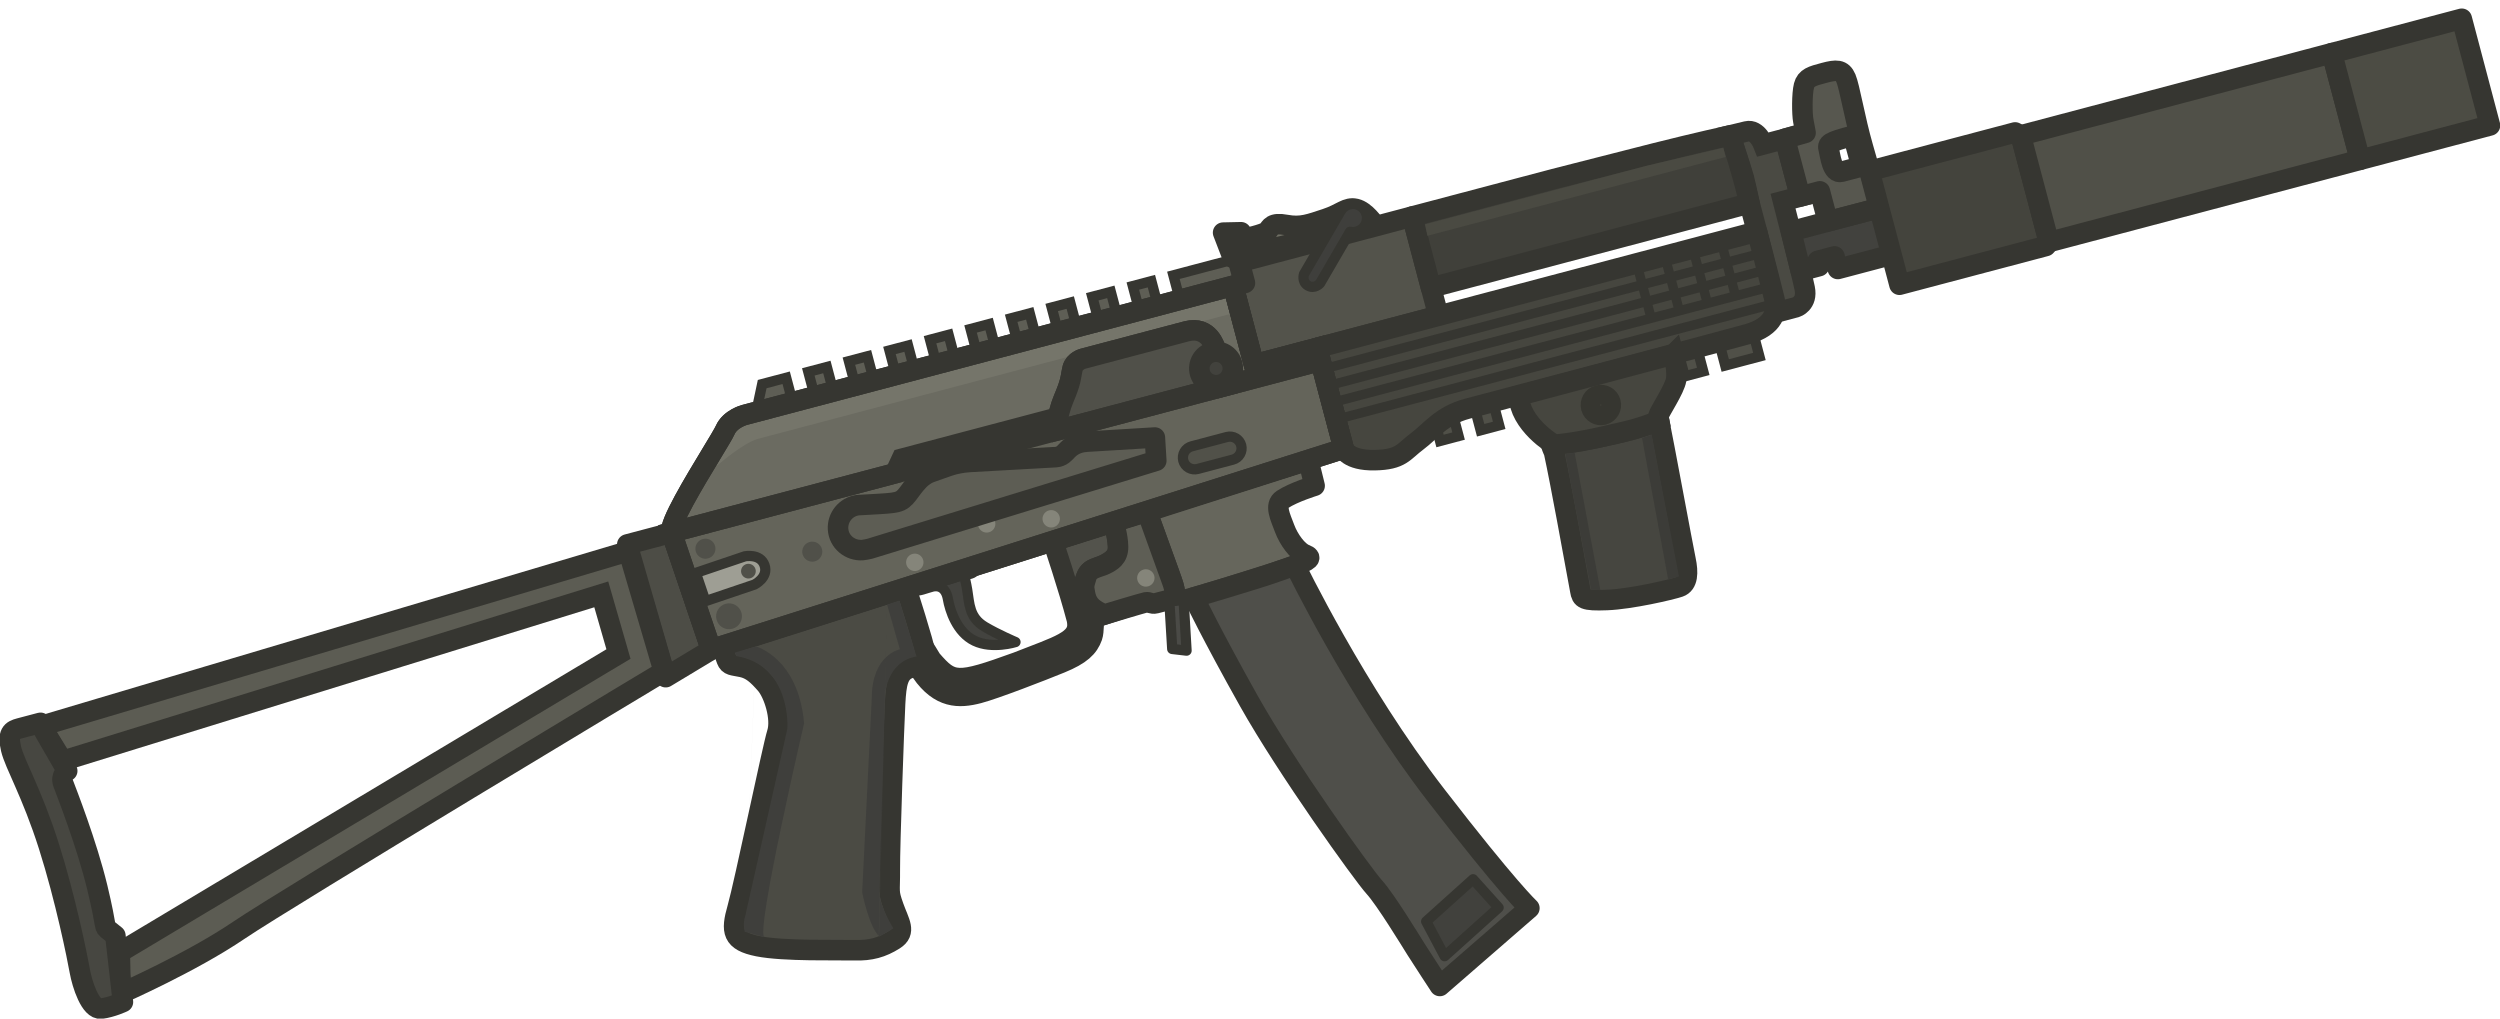 <?xml version="1.0" encoding="UTF-8" standalone="no"?>
<!-- Created with Inkscape (http://www.inkscape.org/) -->

<svg
   width="121.951"
   height="49.687"
   viewBox="0 0 32.266 13.146"
   version="1.1"
   id="svg1"
   xml:space="preserve"
   inkscape:version="1.4.2 (1:1.4.2+202505120737+ebf0e940d0)"
   sodipodi:docname="pp19.svg"
   inkscape:export-filename="pp19_lootimage.png"
   inkscape:export-xdpi="96"
   inkscape:export-ydpi="96"
   xmlns:inkscape="http://www.inkscape.org/namespaces/inkscape"
   xmlns:sodipodi="http://sodipodi.sourceforge.net/DTD/sodipodi-0.dtd"
   xmlns="http://www.w3.org/2000/svg"
   xmlns:svg="http://www.w3.org/2000/svg"><sodipodi:namedview
     id="namedview1"
     pagecolor="#ffffff"
     bordercolor="#000000"
     borderopacity="0.25"
     inkscape:showpageshadow="2"
     inkscape:pageopacity="0.0"
     inkscape:pagecheckerboard="0"
     inkscape:deskcolor="#d1d1d1"
     inkscape:document-units="px"
     showguides="false"
     inkscape:zoom="2.8756734"
     inkscape:cx="158.22381"
     inkscape:cy="65.897609"
     inkscape:window-width="2560"
     inkscape:window-height="1368"
     inkscape:window-x="0"
     inkscape:window-y="0"
     inkscape:window-maximized="1"
     inkscape:current-layer="layer1" /><defs
     id="defs1"><clipPath
       clipPathUnits="userSpaceOnUse"
       id="clipPath51"><rect
         width="238.522"
         height="238.522"
         fill="#ffffff"
         id="rect51"
         x="6.592"
         y="-156.338"
         style="stroke-width:2.168"
         transform="rotate(30)" /></clipPath><clipPath
       clipPathUnits="userSpaceOnUse"
       id="clipPath52"><rect
         width="238.522"
         height="238.522"
         fill="#ffffff"
         id="rect52"
         x="6.592"
         y="-156.338"
         style="stroke-width:2.168"
         transform="rotate(30)" /></clipPath><clipPath
       clipPathUnits="userSpaceOnUse"
       id="clipPath53"><rect
         width="238.522"
         height="238.522"
         fill="#ffffff"
         id="rect53"
         x="6.592"
         y="-156.338"
         style="stroke-width:2.168"
         transform="rotate(30)" /></clipPath><clipPath
       clipPathUnits="userSpaceOnUse"
       id="clipPath54"><rect
         width="238.522"
         height="238.522"
         fill="#ffffff"
         id="rect54"
         x="6.592"
         y="-156.338"
         style="stroke-width:2.168"
         transform="rotate(30)" /></clipPath><clipPath
       clipPathUnits="userSpaceOnUse"
       id="clipPath55"><rect
         width="238.522"
         height="238.522"
         fill="#ffffff"
         id="rect55"
         x="6.592"
         y="-156.338"
         style="stroke-width:2.168"
         transform="rotate(30)" /></clipPath><clipPath
       id="clip0_619_1201"><rect
         width="110"
         height="110"
         fill="#ffffff"
         id="rect74"
         x="0"
         y="0" /></clipPath></defs><g
     inkscape:label="Layer 1"
     inkscape:groupmode="layer"
     id="layer1"
     transform="translate(-5.544,46.657)"><g
       id="g63"
       transform="matrix(0.121,-0.032,0.032,0.121,4.807,-39.465)"><path
         d="m 189.305,5.066 c 0,0 0.236,3.754 0.236,4.555 -4e-5,0.8 -0.101,2.733 -0.101,2.733 l 1e-4,3.01 c 0,0 -0.087,5.084 -0.087,6.119 -1.7e-4,1.035 -0.424,2.448 -0.424,2.448 l 2.401,1.2e-4 c 0,0 1.271,-0.047 1.365,-1.648 0.094,-1.6 0.141,-9.273 0.141,-9.273 l 1.836,2.4e-5 V 6.843 l -2.306,1.426e-4 c 0,0 -0.188,-1.719 -1.318,-1.742 z"
         fill="#4a4a43"
         stroke="#363631"
         stroke-width="1.093"
         stroke-miterlimit="3.994"
         id="path1"
         style="stroke-width:2.119;stroke-dasharray:none" /><path
         d="m 73.288,16.728 23.849,4.4e-4 1.055,-1.267 16.682,1.01e-4 c 0.148,-0.365 0.365,-0.723 0.645,-1.162 0.134,-0.21 0.313,-0.446 0.51,-0.705 0.399,-0.527 0.872,-1.15 1.192,-1.847 0.16,-0.348 0.296,-0.644 0.393,-0.812 0.387,-0.671 1.271,-0.671 1.271,-0.671 l 11.05,-1.51e-4 c 2.412,1.45e-4 2.412,2.413 2.412,2.413 l 1.6e-4,4.052 10.166,2.8e-5 -7e-5,-1.368 -6.73,-1.13e-4 -1.9e-4,-8.415 -52.11,2.53e-5 c 0,0 -1.531,-0.003 -2.33,0.995 -0.234,0.292 -1.025,1.056 -2.026,2.023 -2.423,2.34 -6.075,5.868 -6.029,6.764 z"
         fill="#6b6b61"
         id="path2"
         style="stroke-width:2.119;stroke-linecap:round;stroke-linejoin:round;stroke-dasharray:none" /><path
         style="fill:#75756a;fill-opacity:1;fill-rule:evenodd;stroke:none;stroke-width:1.901;stroke-linecap:round;stroke-linejoin:round;stroke-miterlimit:29;stroke-dasharray:none"
         d="m 79.502,11.32 c 0,0 3.282,-1.637 4.894,-1.637 H 134.737 V 8.002 H 83.341 c 0,0 -0.846,-0.325 -3.838,3.318 z"
         id="path51"
         sodipodi:nodetypes="cscccc" /><path
         fill-rule="evenodd"
         clip-rule="evenodd"
         d="m 196.766,13.007 -2.095,-2.1e-5 V 6.841 l 2.212,-0.047 0.094,-1.271 c 0.047,-0.682 0.565,-2.707 0.988,-3.46 0.424,-0.753 1.059,-0.753 2.354,-0.753 1.294,-1.86e-5 1.883,0.118 2.024,1.106 0.069,0.485 0.025,1.537 -0.029,2.838 -0.057,1.351 -0.124,2.971 -0.088,4.505 0.07,3.012 0.117,6.472 0.117,6.472 l -5.578,-0.023 z m 4.799,-1.383 -0.016,-3.29 c -2.663,-2.25e-5 -2.795,0.133 -2.795,0.749 2.1e-4,0.103 -0.009,0.243 -0.02,0.405 -0.054,0.803 -0.143,2.137 0.702,2.137 z"
         fill="#57574f"
         id="path3"
         style="stroke-width:2.119;stroke-dasharray:none" /><path
         d="M 84.907,6.982 86.241,4.338 88.801,4.338 88.801,6.944 Z"
         fill="#5e5e55"
         stroke="#363631"
         stroke-width="0.546"
         stroke-miterlimit="3.994"
         id="path4"
         style="stroke-width:1.058;stroke-dasharray:none" /><path
         d="m 91.162,4.337 6.8e-5,2.606 1.98,4.94e-5 1.2e-4,-2.606 z"
         fill="#5e5e55"
         stroke="#363631"
         stroke-width="0.546"
         stroke-miterlimit="3.994"
         id="path5"
         style="stroke-width:1.058;stroke-dasharray:none" /><path
         d="m 95.49,4.337 -1.2e-4,2.606 1.981,-3e-5 -6.7e-5,-2.606 z"
         fill="#5e5e55"
         stroke="#363631"
         stroke-width="0.546"
         stroke-miterlimit="3.994"
         id="path6"
         style="stroke-width:1.058;stroke-dasharray:none" /><path
         d="m 99.818,4.337 -1.2e-4,2.606 1.981,-2.99e-5 -7e-5,-2.606 z"
         fill="#5e5e55"
         stroke="#363631"
         stroke-width="0.546"
         stroke-miterlimit="3.994"
         id="path7"
         style="stroke-width:1.058;stroke-dasharray:none" /><path
         d="m 104.145,4.339 -1.2e-4,2.606 1.981,-2.99e-5 -6e-5,-2.606 z"
         fill="#5e5e55"
         stroke="#363631"
         stroke-width="0.546"
         stroke-miterlimit="3.994"
         id="path8"
         style="stroke-width:1.058;stroke-dasharray:none" /><path
         d="m 108.469,4.336 7e-5,2.606 1.98,4.94e-5 1.2e-4,-2.606 z"
         fill="#5e5e55"
         stroke="#363631"
         stroke-width="0.546"
         stroke-miterlimit="3.994"
         id="path9"
         style="stroke-width:1.058;stroke-dasharray:none" /><path
         d="m 112.8,4.338 7e-5,2.606 1.98,-1.384e-4 1.2e-4,-2.606 z"
         fill="#5e5e55"
         stroke="#363631"
         stroke-width="0.546"
         stroke-miterlimit="3.994"
         id="path10"
         style="stroke-width:1.058;stroke-dasharray:none" /><path
         d="m 117.122,4.332 7e-5,2.606 1.98,-1.384e-4 1.2e-4,-2.606 z"
         fill="#5e5e55"
         stroke="#363631"
         stroke-width="0.546"
         stroke-miterlimit="3.994"
         id="path11"
         style="stroke-width:1.058;stroke-dasharray:none" /><path
         d="m 152.317,25.603 -1.1e-4,2.277 1.98,-1.38e-4 v -2.277 z"
         fill="#505048"
         stroke="#363631"
         stroke-width="0.546"
         stroke-miterlimit="3.994"
         id="path12"
         style="stroke-width:1.058;stroke-dasharray:none" /><path
         d="m 182.741,25.6 -1.1e-4,2.277 3.645,-2.05e-4 v -2.277 z"
         fill="#505048"
         stroke="#363631"
         stroke-width="0.546"
         stroke-miterlimit="3.994"
         id="path13"
         style="stroke-width:1.058;stroke-dasharray:none" /><path
         d="m 121.449,4.334 7e-5,2.606 1.981,-3e-5 -7e-5,-2.606 z"
         fill="#5e5e55"
         stroke="#363631"
         stroke-width="0.546"
         stroke-miterlimit="3.994"
         id="path14"
         style="stroke-width:1.058;stroke-dasharray:none" /><path
         d="m 125.777,4.334 -1.2e-4,2.606 1.98,1.579e-4 -7e-5,-2.606 z"
         fill="#5e5e55"
         stroke="#363631"
         stroke-width="0.546"
         stroke-miterlimit="3.994"
         id="path15"
         style="stroke-width:1.058;stroke-dasharray:none" /><path
         d="m 156.648,25.605 v 2.277 l 1.98,1.58e-4 1.1e-4,-2.277 z"
         fill="#505048"
         stroke="#363631"
         stroke-width="0.546"
         stroke-miterlimit="3.994"
         id="path16"
         style="stroke-width:1.058;stroke-dasharray:none" /><path
         d="m 178.414,25.606 -1.1e-4,2.277 1.98,-1.39e-4 v -2.277 z"
         fill="#505048"
         stroke="#363631"
         stroke-width="0.546"
         stroke-miterlimit="3.994"
         id="path17"
         style="stroke-width:1.058;stroke-dasharray:none" /><path
         d="m 130.105,4.334 -1.2e-4,2.606 6.311,1.296e-4 -7e-5,-2.606 z"
         fill="#5e5e55"
         stroke="#363631"
         stroke-width="0.546"
         stroke-miterlimit="3.994"
         id="path18"
         style="stroke-width:1.058;stroke-dasharray:none" /><path
         d="m 102.621,28.094 c -0.13,0.553 -0.153,0.647 -0.8,0.647 -0.647,1.03e-4 -0.424,0.012 -0.565,1.495 -0.141,1.483 -0.543,2.818 0.777,4.166 1.083,1.106 2.66,2.33 2.66,2.33 0,0 -2.507,0.118 -4.048,-1.2 -1.542,-1.318 -1.659,-3.695 -1.553,-4.884 0.106,-1.189 -0.553,-1.636 -1.236,-1.636 -0.683,2.7e-5 -1.518,0.118 -1.671,-0.071 -0.153,-0.188 -0.165,-0.518 -0.165,-0.518 z"
         fill="#43433f"
         stroke="#363631"
         stroke-width="0.546"
         stroke-miterlimit="3.994"
         id="path19"
         style="stroke-width:1.058;stroke-linecap:round;stroke-linejoin:round;stroke-dasharray:none" /><path
         d="m 136.485,4.154 -0.3,-2.762 1.797,0.433 0.055,0.709 c 0,0 2.29,0.123 2.656,-0.143 0.366,-0.266 0.599,-0.766 1.997,-0.1 1.398,0.666 2.363,0.532 4.094,0.433 1.731,-0.1 2.363,-0.666 3.262,-0.2 0.899,0.466 1.431,2.03 1.431,2.03 z"
         fill="#707065"
         stroke="#363631"
         stroke-width="0.546"
         stroke-miterlimit="3.994"
         id="path20"
         style="stroke-width:2.119;stroke-linecap:round;stroke-linejoin:round;stroke-dasharray:none" /><path
         d="m 135.784,6.984 -8e-5,8.377 19.676,-1.6e-5 -3e-5,-10.589 -18.426,-1.468e-4 -10e-6,2.213 z"
         fill="#53534b"
         stroke="#363631"
         stroke-width="1.093"
         stroke-miterlimit="3.994"
         id="path21"
         style="stroke-width:2.119;stroke-linecap:round;stroke-linejoin:round;stroke-dasharray:none" /><path
         d="m 121.241,27.213 c 0.541,6.26 0.824,8.391 0.636,8.673 -0.188,0.283 -0.824,0.965 0.4,1.083 1.224,0.118 10.426,-0.33 12.168,-0.471 1.742,-0.141 2.118,-0.353 1.436,-0.847 -0.682,-0.494 -1.247,-1.93 -1.365,-3.154 -0.118,-1.224 -0.424,-2.612 0.565,-2.942 1.299,-0.433 3.554,-0.518 3.554,-0.518 l 0.047,-2.709 z"
         fill="#66665c"
         stroke="#363631"
         stroke-width="1.093"
         stroke-miterlimit="3.994"
         id="path22"
         style="stroke-width:2.119;stroke-linecap:round;stroke-linejoin:round;stroke-dasharray:none" /><path
         d="m 123.649,36.987 c 0,0 6.374,-0.183 8.404,-0.333 2.03,-0.15 2.53,-0.2 2.53,-0.2 0,0 2.731,14.136 8.005,26.645 4.741,11.244 6.319,13.71 6.319,13.71 l -10.979,5.396 c 0,0 -1.065,-3.195 -1.398,-4.261 -0.333,-1.065 -1.731,-5.791 -2.53,-7.323 -0.799,-1.531 -5.592,-14.113 -7.589,-21.835 -1.997,-7.722 -2.763,-11.799 -2.763,-11.799 z"
         fill="#474743"
         stroke="#363631"
         stroke-width="1.093"
         stroke-miterlimit="3.994"
         id="path23"
         style="fill:#4f4f4a;fill-opacity:1;stroke-width:2.119;stroke-linecap:round;stroke-linejoin:round;stroke-dasharray:none"
         clip-path="url(#clipPath55)" /><path
         d="m 155.459,4.77 3e-5,7.581 33.979,1.17e-4 c 0.092,-3.551 -0.102,-6.336 -0.134,-7.287 0,0 -3.671,-0.152 -7.955,-0.2 -4.284,-0.047 -10.732,-0.094 -10.732,-0.094 z"
         fill="#40403a"
         stroke="#363631"
         stroke-width="1.093"
         stroke-miterlimit="3.994"
         id="path24"
         style="stroke-width:2.119;stroke-linecap:round;stroke-linejoin:round;stroke-dasharray:none"
         sodipodi:nodetypes="ccccccc" /><path
         d="M 75.319,29.437 95.207,28.448 c 0,0 0.33,6.166 0.188,7.084 -0.141,0.918 -0.753,0.894 -1.977,1.012 -1.224,0.118 -1.694,1.106 -2.353,3.154 -0.659,2.047 -4.284,14.004 -4.896,16.381 -0.612,2.377 -0.753,2.095 -0.612,3.813 0.141,1.718 0.635,2.871 -0.8,3.319 -1.435,0.447 -2.636,0.471 -4.236,-1.44e-4 -1.6,-0.471 -7.061,-1.742 -9.509,-2.942 -2.448,-1.2 -2.33,-2.189 -1.036,-4.354 1.294,-2.165 7.72,-15.063 8.567,-16.405 0.847,-1.342 0.706,-4.048 0.141,-5.178 C 78.12,33.202 77.649,32.449 76.755,32.002 75.861,31.555 75.508,31.531 75.437,30.919 75.366,30.307 75.319,29.437 75.319,29.437 Z"
         fill="#4b4b44"
         stroke="#363631"
         stroke-width="1.093"
         stroke-miterlimit="3.994"
         id="path25"
         style="stroke-width:2.119;stroke-linecap:round;stroke-linejoin:round;stroke-dasharray:none" /><path
         d="m 117.626,27.354 -6.542,0.318 c 0,0 0.338,5.134 0.328,8.426 -0.002,0.071 -0.01,0.174 -0.032,0.296 -0.259,1.889 -2.515,1.863 -7.054,2.395 -6.64,0.592 -7.043,0.396 -8.482,-2.513 -0.158,-0.591 -0.407,-1.326 -0.407,-1.326 0,0 0.088,0.498 -0.065,0.774 l -0.848,1.529 c 1.142,3.095 3.025,3.601 5.155,3.601 1.746,5.4e-5 6.775,-0.563 8.967,-0.848 2.223,-0.289 3.177,-0.824 3.837,-1.788 0.32,-0.468 0.635,-1.812 0.635,-1.812 l 1.189,-0.071 c 0,0 -1.188,-0.776 -1.424,-1.941 -0.235,-1.165 0.506,-2.848 1.624,-2.907 1.118,-0.059 2.201,-0.329 2.683,-0.929 0.482,-0.6 0.435,-3.201 0.435,-3.201 z"
         fill="#53534c"
         stroke="#363631"
         stroke-width="0.546"
         stroke-miterlimit="3.994"
         id="path26"
         style="stroke-width:2.119;stroke-dasharray:none" /><path
         d="m 121.24,27.209 -3.612,0.141 c 0,0 0.082,1.483 -0.2,2.589 -0.283,1.106 -1.083,1.282 -1.765,1.424 -0.682,0.141 -1.683,-0.071 -2.165,0.718 -0.483,0.789 -0.541,0.836 -0.6,1.659 -0.059,0.824 0.165,1.341 0.541,1.8 0.377,0.459 0.871,0.789 0.871,0.789 0,0 4.119,-0.141 4.437,-0.118 0.318,0.024 0.53,0.354 0.941,0.353 0.412,1.4e-4 1.847,0.011 1.847,0.011 0,0 0.024,-0.27 0.236,-0.494 0.212,-0.223 0.165,-0.882 0.141,-1.176 -0.023,-0.294 -0.671,-7.697 -0.671,-7.697 z"
         fill="#5e5e55"
         stroke="#363631"
         stroke-width="0.546"
         stroke-miterlimit="3.994"
         id="path27"
         style="stroke-width:2.119;stroke-dasharray:none" /><path
         d="m 121.111,36.698 -0.975,4.856 1.384,0.544 1.062,-5.233 c -0.883,0.101 -1.373,-0.178 -1.471,-0.168 z"
         fill="#4a4a46"
         stroke="#363631"
         stroke-width="0.546"
         stroke-miterlimit="3.994"
         id="path28"
         style="stroke-width:1.058;stroke-linecap:round;stroke-linejoin:round;stroke-dasharray:none" /><path
         d="M 68.567,16.766 68.897,31.012 74.156,29.48 73.29,16.766 Z"
         fill="#4d4d46"
         stroke="#363631"
         stroke-width="1.093"
         stroke-miterlimit="3.994"
         id="path29"
         style="stroke-width:2.119;stroke-linecap:round;stroke-linejoin:round;stroke-dasharray:none" /><path
         d="M 68.505,17.468 5.346,19.41 6.57,23.458 64.656,21.057 64.798,27.459 7.217,44.049 6.218,48.186 c 0,0 7.855,-1.232 13.447,-3.195 5.592,-1.964 49.192,-14.601 49.192,-14.601 z"
         fill="#5c5c53"
         stroke="#363631"
         stroke-width="1.093"
         stroke-miterlimit="3.994"
         id="path30"
         style="stroke-width:2.119;stroke-dasharray:none"
         clip-path="url(#clipPath54)" /><path
         d="m 5.348,19.409 1.224,4.519 0.188,0.647 c 0,0 -0.824,0.259 -0.73,1.165 0.094,0.906 0.756,6.635 0.656,11.261 -0.1,4.627 -0.433,3.96 0.05,4.609 l 0.483,0.649 -0.998,6.825 c 0,0 -1.248,0.233 -2.347,0.083 C 2.775,49.017 2.624,46.271 2.74,44.857 2.857,43.442 3.23,37.296 2.947,31.553 2.665,25.811 1.7,22.539 1.747,20.891 1.794,19.244 2.288,19.079 3.136,19.079 l 2.228,8.5e-5 z"
         fill="#474741"
         stroke="#363631"
         stroke-width="1.093"
         stroke-miterlimit="3.994"
         id="path31"
         style="stroke-width:2.119;stroke-linecap:round;stroke-linejoin:round;stroke-dasharray:none"
         clip-path="url(#clipPath53)" /><path
         d="m 192.837,16.231 -0.07,4.213 1.953,6.2e-5 -1e-4,-0.565 1.789,3.2e-5 3e-5,1.341 5.869,-1.71e-4 1e-5,-0.612 -0.032,-4.378 z"
         fill="#42423e"
         stroke="#363631"
         stroke-width="1.093"
         stroke-miterlimit="3.994"
         id="path32"
         style="stroke-width:2.119;stroke-linecap:round;stroke-linejoin:round;stroke-dasharray:none" /><path
         d="m 201.551,8.335 0.017,3.29 -2.129,4.1e-5 c -1.015,-8e-5 -0.682,-1.926 -0.682,-2.542 -1.3e-4,-0.616 0.132,-0.749 2.794,-0.749 z"
         stroke="#363631"
         stroke-width="0.546"
         stroke-miterlimit="3.994"
         id="path33"
         style="fill:none;stroke-width:2.119;stroke-dasharray:none" /><path
         d="m 142.518,16.731 -69.226,9e-6 0.865,12.714 68.361,-3.339 z"
         fill="#64645a"
         id="path34"
         style="stroke-width:2.119;stroke-linecap:round;stroke-linejoin:round;stroke-dasharray:none" /><path
         d="m 127.411,21.865 c -0.159,1.01e-4 -0.315,0.031 -0.462,0.092 -0.146,0.06 -0.279,0.149 -0.392,0.261 -0.112,0.112 -0.201,0.245 -0.261,0.392 -0.061,0.146 -0.092,0.303 -0.092,0.462 -9e-5,0.158 0.031,0.315 0.092,0.462 0.061,0.146 0.15,0.279 0.262,0.391 0.112,0.112 0.245,0.201 0.392,0.262 0.146,0.061 0.303,0.092 0.462,0.092 l 3.76,-6.7e-5 c 0.158,8.7e-5 0.315,-0.031 0.462,-0.092 0.146,-0.061 0.28,-0.15 0.392,-0.262 0.112,-0.112 0.201,-0.245 0.262,-0.391 0.061,-0.147 0.092,-0.304 0.092,-0.462 9e-5,-0.158 -0.031,-0.315 -0.092,-0.462 -0.061,-0.146 -0.149,-0.28 -0.261,-0.392 -0.112,-0.112 -0.245,-0.201 -0.392,-0.262 -0.147,-0.061 -0.303,-0.092 -0.462,-0.092 z"
         fill="#515149"
         stroke="#363631"
         stroke-width="0.546"
         stroke-miterlimit="3.994"
         stroke-linecap="round"
         id="path35"
         style="stroke-width:1.058;stroke-dasharray:none" /><path
         d="m 189.438,15.358 -46.924,6.9e-5 -1e-5,10.779 c 0,0 0.094,1.271 2.777,1.93 2.683,0.659 3.084,-0.094 4.731,-0.753 1.647,-0.659 3.095,-1.932 5.882,-1.932 2.95,-1.6e-5 26.903,0.002 29.869,-0.045 2.918,-0.047 3.624,-1.546 3.624,-2.871 -1.1e-4,-0.736 0.049,-3.218 0.04,-7.108 z"
         fill="#46463f"
         stroke="#363631"
         stroke-width="1.093"
         stroke-miterlimit="3.994"
         id="path36"
         style="stroke-width:2.119;stroke-linecap:round;stroke-linejoin:round;stroke-dasharray:none" /><path
         d="m 174.688,31.603 c -3.616,0.556 -10.086,-0.132 -11.388,-0.366 -0.006,0.212 0.089,0.755 0.089,0.755 -0.134,3.125 -0.76,10.977 -1.035,14.545 -0.066,0.799 0.022,1.066 2.418,1.598 2.397,0.533 6.624,0.666 7.556,0.599 0.932,-0.067 1.265,-1.199 1.331,-2.53 0.064,-1.274 0.945,-12.945 0.999,-14.164 z"
         fill="#40403a"
         stroke="#363631"
         stroke-width="1.093"
         stroke-miterlimit="3.994"
         id="path37"
         style="fill:#464640;fill-opacity:1;stroke-width:2.119;stroke-linecap:round;stroke-linejoin:round;stroke-dasharray:none"
         sodipodi:nodetypes="ccccccccc" /><path
         d="m 177.883,25.406 -16.503,0.033 c -0.714,2.796 2.186,5.843 2.269,5.844 l 0.214,0.024 c 0,0 0.252,0.04 0.379,0.059 0.127,0.019 0.254,0.037 0.382,0.054 0.128,0.017 0.256,0.033 0.384,0.049 0.128,0.015 0.256,0.03 0.383,0.044 0.128,0.014 0.255,0.027 0.381,0.039 0.253,0.025 0.503,0.046 0.747,0.065 0.244,0.019 0.483,0.036 0.714,0.051 0.231,0.014 0.453,0.026 0.664,0.037 0.211,0.01 0.412,0.02 0.598,0.027 0.187,0.007 0.36,0.013 0.517,0.018 0.314,0.009 0.563,0.015 0.725,0.02 0.162,0.004 0.378,0.014 0.639,0.025 0.13,0.006 0.271,0.01 0.423,0.015 0.152,0.005 0.313,0.009 0.484,0.011 0.17,0.002 0.349,0.003 0.537,0.002 0.093,-6.06e-4 0.189,-0.002 0.287,-0.004 0.098,-0.002 0.197,-0.004 0.298,-0.008 0.101,-0.003 0.203,-0.007 0.307,-0.012 0.104,-0.004 0.21,-0.01 0.317,-0.017 0.107,-0.007 0.215,-0.014 0.325,-0.022 0.11,-0.008 0.221,-0.018 0.333,-0.029 0.112,-0.01 0.225,-0.022 0.339,-0.035 0.114,-0.013 0.229,-0.027 0.345,-0.043 0,0 0.213,-0.029 0.32,-0.046 0,0 0.026,-0.424 0.038,-0.444 0.266,-0.466 2.356,-2.263 2.756,-3.195 0.4,-0.932 0.4,-2.563 0.4,-2.563 z"
         fill="#46463f"
         stroke="#363631"
         stroke-width="1.093"
         stroke-miterlimit="3.994"
         id="path38"
         style="stroke-width:2.119;stroke-dasharray:none" /><path
         d="m 169.302,29.564 c 0.568,-1.07e-4 1.028,-0.46 1.028,-1.028 8e-5,-0.568 -0.46,-1.028 -1.028,-1.028 -0.568,1.07e-4 -1.028,0.46 -1.028,1.028 10e-5,0.568 0.46,1.028 1.028,1.028 z"
         fill="#65655c"
         stroke="#363630"
         stroke-width="0.546"
         stroke-miterlimit="3.994"
         stroke-linecap="round"
         id="path39"
         style="stroke-width:2.119;stroke-dasharray:none" /><path
         d="m 196.766,13.007 -2.095,-2.1e-5 V 6.841 l 2.212,-0.047 0.094,-1.271 c 0.047,-0.682 0.565,-2.707 0.988,-3.46 0.424,-0.753 1.059,-0.753 2.354,-0.753 1.294,-1.86e-5 1.883,0.118 2.024,1.106 0.069,0.485 0.025,1.537 -0.029,2.838 -0.057,1.351 -0.124,2.971 -0.088,4.505 0.07,3.012 0.117,6.472 0.117,6.472 l -5.578,-0.023 z"
         stroke="#363631"
         stroke-width="1.093"
         stroke-miterlimit="3.994"
         id="path40"
         style="fill:none;stroke-width:2.119;stroke-linecap:round;stroke-linejoin:round;stroke-dasharray:none" /><path
         d="m 217.783,12.283 -15.544,9.8e-5 -7e-5,12.134 15.613,-6.1e-5 0.411,-0.309 -1.1e-4,-11.379 z"
         fill="#44443d"
         stroke="#363631"
         stroke-width="1.093"
         stroke-miterlimit="3.994"
         id="path41"
         style="stroke-width:2.119;stroke-linecap:round;stroke-linejoin:round;stroke-dasharray:none" /><path
         d="m 251.452,12.727 -33.19,-4.5e-5 1.1e-4,11.379 33.19,4.5e-5 z"
         fill="#505048"
         stroke="#363631"
         stroke-width="1.093"
         stroke-miterlimit="3.994"
         id="path42"
         style="stroke-width:2.119;stroke-linecap:round;stroke-linejoin:round;stroke-dasharray:none"
         clip-path="url(#clipPath52)" /><path
         d="m 251.453,12.727 1.1e-4,11.379 13.854,-2.28e-4 -1.1e-4,-11.379 z"
         fill="#4c4c44"
         stroke="#363631"
         stroke-width="1.093"
         stroke-miterlimit="3.994"
         id="path43"
         style="stroke-width:2.119;stroke-linecap:round;stroke-linejoin:round;stroke-dasharray:none"
         clip-path="url(#clipPath51)" /><path
         d="m 114.877,15.462 -16.682,8.7e-5 -1.055,1.267 17.502,6.6e-4 c 4e-5,-0.497 0.08,-0.886 0.235,-1.267 z"
         fill="#3b3b35"
         id="path44"
         style="stroke-width:2.119;stroke-dasharray:none" /><path
         d="m 79.317,9.964 c -2.423,2.34 -6.075,5.869 -6.028,6.764 l 0.865,12.714 68.361,-3.339 -8.7e-4,-10.744 -6.73,-1.12e-4 V 6.946 l -52.111,-8.31e-5 c 0,0 -1.531,-0.003 -2.33,0.995 -0.234,0.292 -1.025,1.056 -2.026,2.023 z"
         stroke="#363631"
         stroke-width="1.093"
         stroke-miterlimit="3.994"
         id="path45"
         style="fill:none;stroke-width:2.119;stroke-dasharray:none" /><path
         d="m 73.288,16.728 23.849,4.4e-4 1.055,-1.267 16.682,1.01e-4 c 0.148,-0.365 0.365,-0.723 0.645,-1.162 0.134,-0.21 0.313,-0.446 0.51,-0.705 0.399,-0.527 0.872,-1.15 1.192,-1.847 0.16,-0.348 0.296,-0.644 0.393,-0.812 0.387,-0.671 1.271,-0.671 1.271,-0.671 l 11.05,-1.51e-4 c 2.412,1.45e-4 2.412,2.413 2.412,2.413 l 1.6e-4,4.052 10.166,2.8e-5 -7e-5,-1.368 -6.73,-1.13e-4 -1.9e-4,-8.415 -52.11,2.53e-5 c 0,0 -1.531,-0.003 -2.33,0.995 -0.234,0.292 -1.025,1.056 -2.026,2.023 -2.423,2.34 -6.075,5.868 -6.029,6.764 z"
         stroke="#363631"
         stroke-width="0.546"
         stroke-miterlimit="3.994"
         id="path46"
         style="fill:none;stroke-width:2.119;stroke-dasharray:none" /><path
         fill-rule="evenodd"
         clip-rule="evenodd"
         d="m 132.348,16.73 -17.708,1.1e-5 c -5e-5,-0.972 0.307,-1.532 0.88,-2.428 0.406,-0.636 1.224,-1.512 1.702,-2.553 0.16,-0.348 0.296,-0.644 0.393,-0.812 0.387,-0.671 1.271,-0.671 1.271,-0.671 l 11.05,-1.51e-4 c 2.412,1.45e-4 2.412,2.413 2.412,2.413 z"
         fill="#79796d"
         stroke="#363631"
         stroke-width="0.546"
         stroke-miterlimit="3.994"
         id="path47"
         style="fill:#505049;fill-opacity:1;stroke-width:2.119;stroke-dasharray:none" /><path
         d="m 131.904,16.472 c 0.954,-8.5e-5 1.727,-0.773 1.726,-1.727 3e-5,-0.954 -0.773,-1.727 -1.727,-1.727 -0.954,8.4e-5 -1.727,0.773 -1.727,1.727 9e-5,0.954 0.773,1.727 1.727,1.727 z"
         fill="#42423d"
         stroke="#363631"
         stroke-width="0.556"
         stroke-miterlimit="3.994"
         stroke-linecap="round"
         id="path48"
         style="stroke-width:2.119;stroke-dasharray:none" /><path
         d="m 142.518,16.731 -69.226,9e-6 0.865,12.714 68.361,-3.339 z"
         stroke="#363631"
         stroke-width="0.546"
         stroke-miterlimit="3.994"
         id="path49"
         style="fill:none;stroke-width:2.119;stroke-dasharray:none" /><g
         id="g56"
         transform="translate(0,-0.276)"><circle
           style="fill:#85857a;fill-opacity:1;fill-rule:evenodd;stroke:none;stroke-width:1.278;stroke-linecap:round;stroke-linejoin:round;stroke-miterlimit:29;stroke-dasharray:none"
           id="path55-8-2"
           cx="96.757"
           cy="26.405"
           r="0.897" /><circle
           style="fill:#85857a;fill-opacity:1;fill-rule:evenodd;stroke:none;stroke-width:1.278;stroke-linecap:round;stroke-linejoin:round;stroke-miterlimit:29;stroke-dasharray:none"
           id="path55-8-2-1"
           cx="104.936"
           cy="24.468"
           r="0.897" /><circle
           style="fill:#85857a;fill-opacity:1;fill-rule:evenodd;stroke:none;stroke-width:1.278;stroke-linecap:round;stroke-linejoin:round;stroke-miterlimit:29;stroke-dasharray:none"
           id="path55-8-2-7"
           cx="111.504"
           cy="25.664"
           r="0.897" /></g><path
         fill-rule="evenodd"
         clip-rule="evenodd"
         d="m 117.093,18.636 c -1.305,-0.262 -1.978,0.215 -2.52,0.547 -0.542,0.333 -1.084,0.156 -1.084,0.156 l -8.58,-1.762 c -1.697,-0.34 -2.663,-0.092 -4.106,-0.008 -1.443,0.084 -2.458,1.281 -3.274,1.797 -0.816,0.515 -1.345,0.284 -4.968,-0.442 -1.217,-0.141 -2.338,0.674 -2.579,1.875 -0.255,1.275 0.6,2.475 1.875,2.73 0.149,0.03 0.631,0.06 0.779,0.06 l 30.873,-1.221 0.471,-2.35 z"
         fill="#4c4c44"
         stroke="#363631"
         stroke-width="0.546"
         stroke-miterlimit="3.994"
         stroke-linecap="round"
         id="path50"
         style="fill:#5d5d54;fill-opacity:1;stroke-width:2.119;stroke-linejoin:round;stroke-dasharray:none" /><circle
         style="fill:#505049;fill-opacity:1;fill-rule:evenodd;stroke:none;stroke-width:1.901;stroke-linecap:round;stroke-linejoin:round;stroke-miterlimit:29;stroke-dasharray:none"
         id="path55"
         cx="76.815"
         cy="26.61"
         r="1.334" /><circle
         style="fill:#505049;fill-opacity:1;fill-rule:evenodd;stroke:none;stroke-width:1.475;stroke-linecap:round;stroke-linejoin:round;stroke-miterlimit:29;stroke-dasharray:none"
         id="path55-8"
         cx="76.244"
         cy="19.253"
         r="1.035" /><path
         style="fill:#9e9e94;fill-opacity:1;fill-rule:evenodd;stroke:#363631;stroke-width:1.058;stroke-linecap:round;stroke-linejoin:round;stroke-miterlimit:29;stroke-dasharray:none;stroke-opacity:1"
         d="m 74.65,21.412 0.209,3.069 5.33,-0.363 c 0,0 1.601,-0.324 1.511,-1.644 -0.09,-1.321 -1.72,-1.424 -1.72,-1.424 z"
         id="path56"
         sodipodi:nodetypes="ccczcc" /><circle
         style="fill:#505049;fill-opacity:1;fill-rule:evenodd;stroke:none;stroke-width:1.081;stroke-linecap:round;stroke-linejoin:round;stroke-miterlimit:29;stroke-dasharray:none"
         id="path55-8-1"
         cx="79.937"
         cy="22.624"
         r="0.759" /><circle
         style="fill:#505049;fill-opacity:1;fill-rule:evenodd;stroke:none;stroke-width:1.475;stroke-linecap:round;stroke-linejoin:round;stroke-miterlimit:29;stroke-dasharray:none"
         id="path55-8-7"
         cx="86.817"
         cy="22.363"
         r="1.035" /><path
         style="fill:#41413d;fill-opacity:1;fill-rule:evenodd;stroke:#363631;stroke-width:1.058;stroke-linecap:round;stroke-linejoin:round;stroke-miterlimit:29;stroke-dasharray:none;stroke-opacity:1"
         d="m 138.269,75.412 5.786,-2.969 1.797,3.502 -6.662,3.418 z"
         id="path57" /><path
         style="fill:#3f3f3c;fill-opacity:1;fill-rule:evenodd;stroke:none;stroke-width:1.058;stroke-linecap:round;stroke-linejoin:round;stroke-miterlimit:29;stroke-dasharray:none;stroke-opacity:1"
         d="m 78.689,30.318 c 0,0 3.946,2.25 2.789,8.942 0,0 -10.475,19.757 -9.587,20.27 l -1.825,-1.053 c 0,0 0.003,-0.898 0.458,-1.549 m 0,0 9.141,-17.566 c 0,0 2.114,-6.181 -3.155,-8.588 l -0.065,-0.39 2.245,-0.065"
         id="path58"
         sodipodi:nodetypes="cccccccccc" /><path
         style="fill:#3f3f3c;fill-opacity:1;fill-rule:evenodd;stroke:none;stroke-width:1.058;stroke-linecap:round;stroke-linejoin:round;stroke-miterlimit:29;stroke-dasharray:none;stroke-opacity:1"
         d="m 92.882,29.626 0.092,4.784 c 0,0 -2.927,-0.198 -4.071,4.071 l -6.095,19.161 c 0,0 -0.23,3.496 0.506,4.784 m 0,0.092 1.656,-0.46 c 0,0 -0.782,-2.576 -0.46,-3.956 l 5.842,-19.69 c 0,0 1.058,-3.128 4.094,-2.852 l -0.23,-6.026 -1.334,0.092"
         id="path59"
         sodipodi:nodetypes="cccccccccccc" /><circle
         style="fill:#85857a;fill-opacity:1;fill-rule:evenodd;stroke:none;stroke-width:1.278;stroke-linecap:round;stroke-linejoin:round;stroke-miterlimit:29;stroke-dasharray:none"
         id="path55-8-2-9"
         cx="119.378"
         cy="33.779"
         r="0.897" /><path
         style="fill:#363631;fill-opacity:1;fill-rule:evenodd;stroke:none;stroke-width:2.119;stroke-linecap:round;stroke-linejoin:round;stroke-miterlimit:29;stroke-dasharray:none;stroke-opacity:1"
         d="m 143.52,23.486 h 45.216 v -0.976 h -45.216 z"
         id="path60"
         sodipodi:nodetypes="ccccc" /><path
         style="fill:#363631;fill-opacity:1;fill-rule:evenodd;stroke:none;stroke-width:2.119;stroke-linecap:round;stroke-linejoin:round;stroke-miterlimit:29;stroke-dasharray:none;stroke-opacity:1"
         d="m 143.52,21.697 h 45.216 v -0.976 h -45.216 z"
         id="path60-5"
         sodipodi:nodetypes="ccccc" /><path
         style="fill:#363631;fill-opacity:1;fill-rule:evenodd;stroke:none;stroke-width:2.119;stroke-linecap:round;stroke-linejoin:round;stroke-miterlimit:29;stroke-dasharray:none;stroke-opacity:1"
         d="m 143.52,19.907 h 45.216 v -0.976 h -45.216 z"
         id="path60-2"
         sodipodi:nodetypes="ccccc" /><path
         style="fill:#363631;fill-opacity:1;fill-rule:evenodd;stroke:none;stroke-width:2.119;stroke-linecap:round;stroke-linejoin:round;stroke-miterlimit:29;stroke-dasharray:none;stroke-opacity:1"
         d="m 143.52,18.117 h 45.216 v -0.976 h -45.216 z"
         id="path60-1"
         sodipodi:nodetypes="ccccc" /><path
         style="fill:#363631;fill-opacity:1;fill-rule:evenodd;stroke:none;stroke-width:2.119;stroke-linecap:round;stroke-linejoin:round;stroke-miterlimit:29;stroke-dasharray:none;stroke-opacity:1"
         d="m 179.116,15.438 v 6.181 h 0.976 v -6.181 z"
         id="path60-7"
         sodipodi:nodetypes="ccccc" /><path
         style="fill:#363631;fill-opacity:1;fill-rule:evenodd;stroke:none;stroke-width:2.119;stroke-linecap:round;stroke-linejoin:round;stroke-miterlimit:29;stroke-dasharray:none;stroke-opacity:1"
         d="m 176.117,15.438 v 6.181 h 0.976 v -6.181 z"
         id="path60-7-7"
         sodipodi:nodetypes="ccccc" /><path
         style="fill:#363631;fill-opacity:1;fill-rule:evenodd;stroke:none;stroke-width:2.119;stroke-linecap:round;stroke-linejoin:round;stroke-miterlimit:29;stroke-dasharray:none;stroke-opacity:1"
         d="m 182.114,15.438 v 6.181 h 0.976 v -6.181 z"
         id="path60-7-9"
         sodipodi:nodetypes="ccccc" /><path
         style="fill:#363631;fill-opacity:1;fill-rule:evenodd;stroke:none;stroke-width:2.119;stroke-linecap:round;stroke-linejoin:round;stroke-miterlimit:29;stroke-dasharray:none;stroke-opacity:1"
         d="m 185.113,15.438 v 6.181 h 0.976 v -6.181 z"
         id="path60-7-0"
         sodipodi:nodetypes="ccccc" /><path
         style="fill:#4a4a42;fill-opacity:1;fill-rule:evenodd;stroke:none;stroke-width:2.119;stroke-linecap:round;stroke-linejoin:round;stroke-miterlimit:29;stroke-dasharray:none;stroke-opacity:1"
         d="m 156.467,7.091 h 31.814 V 6.116 l -8.197,-0.228 h -23.551 z"
         id="path61"
         sodipodi:nodetypes="cccccc" /><path
         style="fill:#3c3c38;fill-opacity:1;fill-rule:evenodd;stroke:none;stroke-width:2.119;stroke-linecap:round;stroke-linejoin:round;stroke-miterlimit:29;stroke-dasharray:none;stroke-opacity:1"
         d="m 165.429,32.617 -1.058,14.353 -0.92,-0.276 1.012,-14.261 z"
         id="path62" /><path
         style="fill:#3c3c38;fill-opacity:1;fill-rule:evenodd;stroke:none;stroke-width:2.119;stroke-linecap:round;stroke-linejoin:round;stroke-miterlimit:29;stroke-dasharray:none;stroke-opacity:1"
         d="m 172.532,32.902 -1.121,14.793 1.153,-0.006 1.018,-14.857 z"
         id="path62-0"
         sodipodi:nodetypes="ccccc" /><path
         id="path63"
         style="fill:#3f3f3c;fill-opacity:1;fill-rule:evenodd;stroke:#363631;stroke-width:1.058;stroke-linecap:round;stroke-linejoin:round;stroke-miterlimit:29;stroke-dasharray:none;stroke-opacity:1"
         d="M 150.54,2.33 C 149.997,1.79 149.128,1.763 148.554,2.27 l -0.005,-0.005 -0.064,0.064 -5.33,5.33 c 0,0 -0.457,0.699 0.096,1.252 0.553,0.553 1.252,0.096 1.252,0.096 l 4.355,-4.355 c 0.559,0.282 1.237,0.174 1.68,-0.268 0.567,-0.567 0.568,-1.487 2.6e-4,-2.055 z"
         sodipodi:nodetypes="ccccczcccc" /></g></g></svg>
